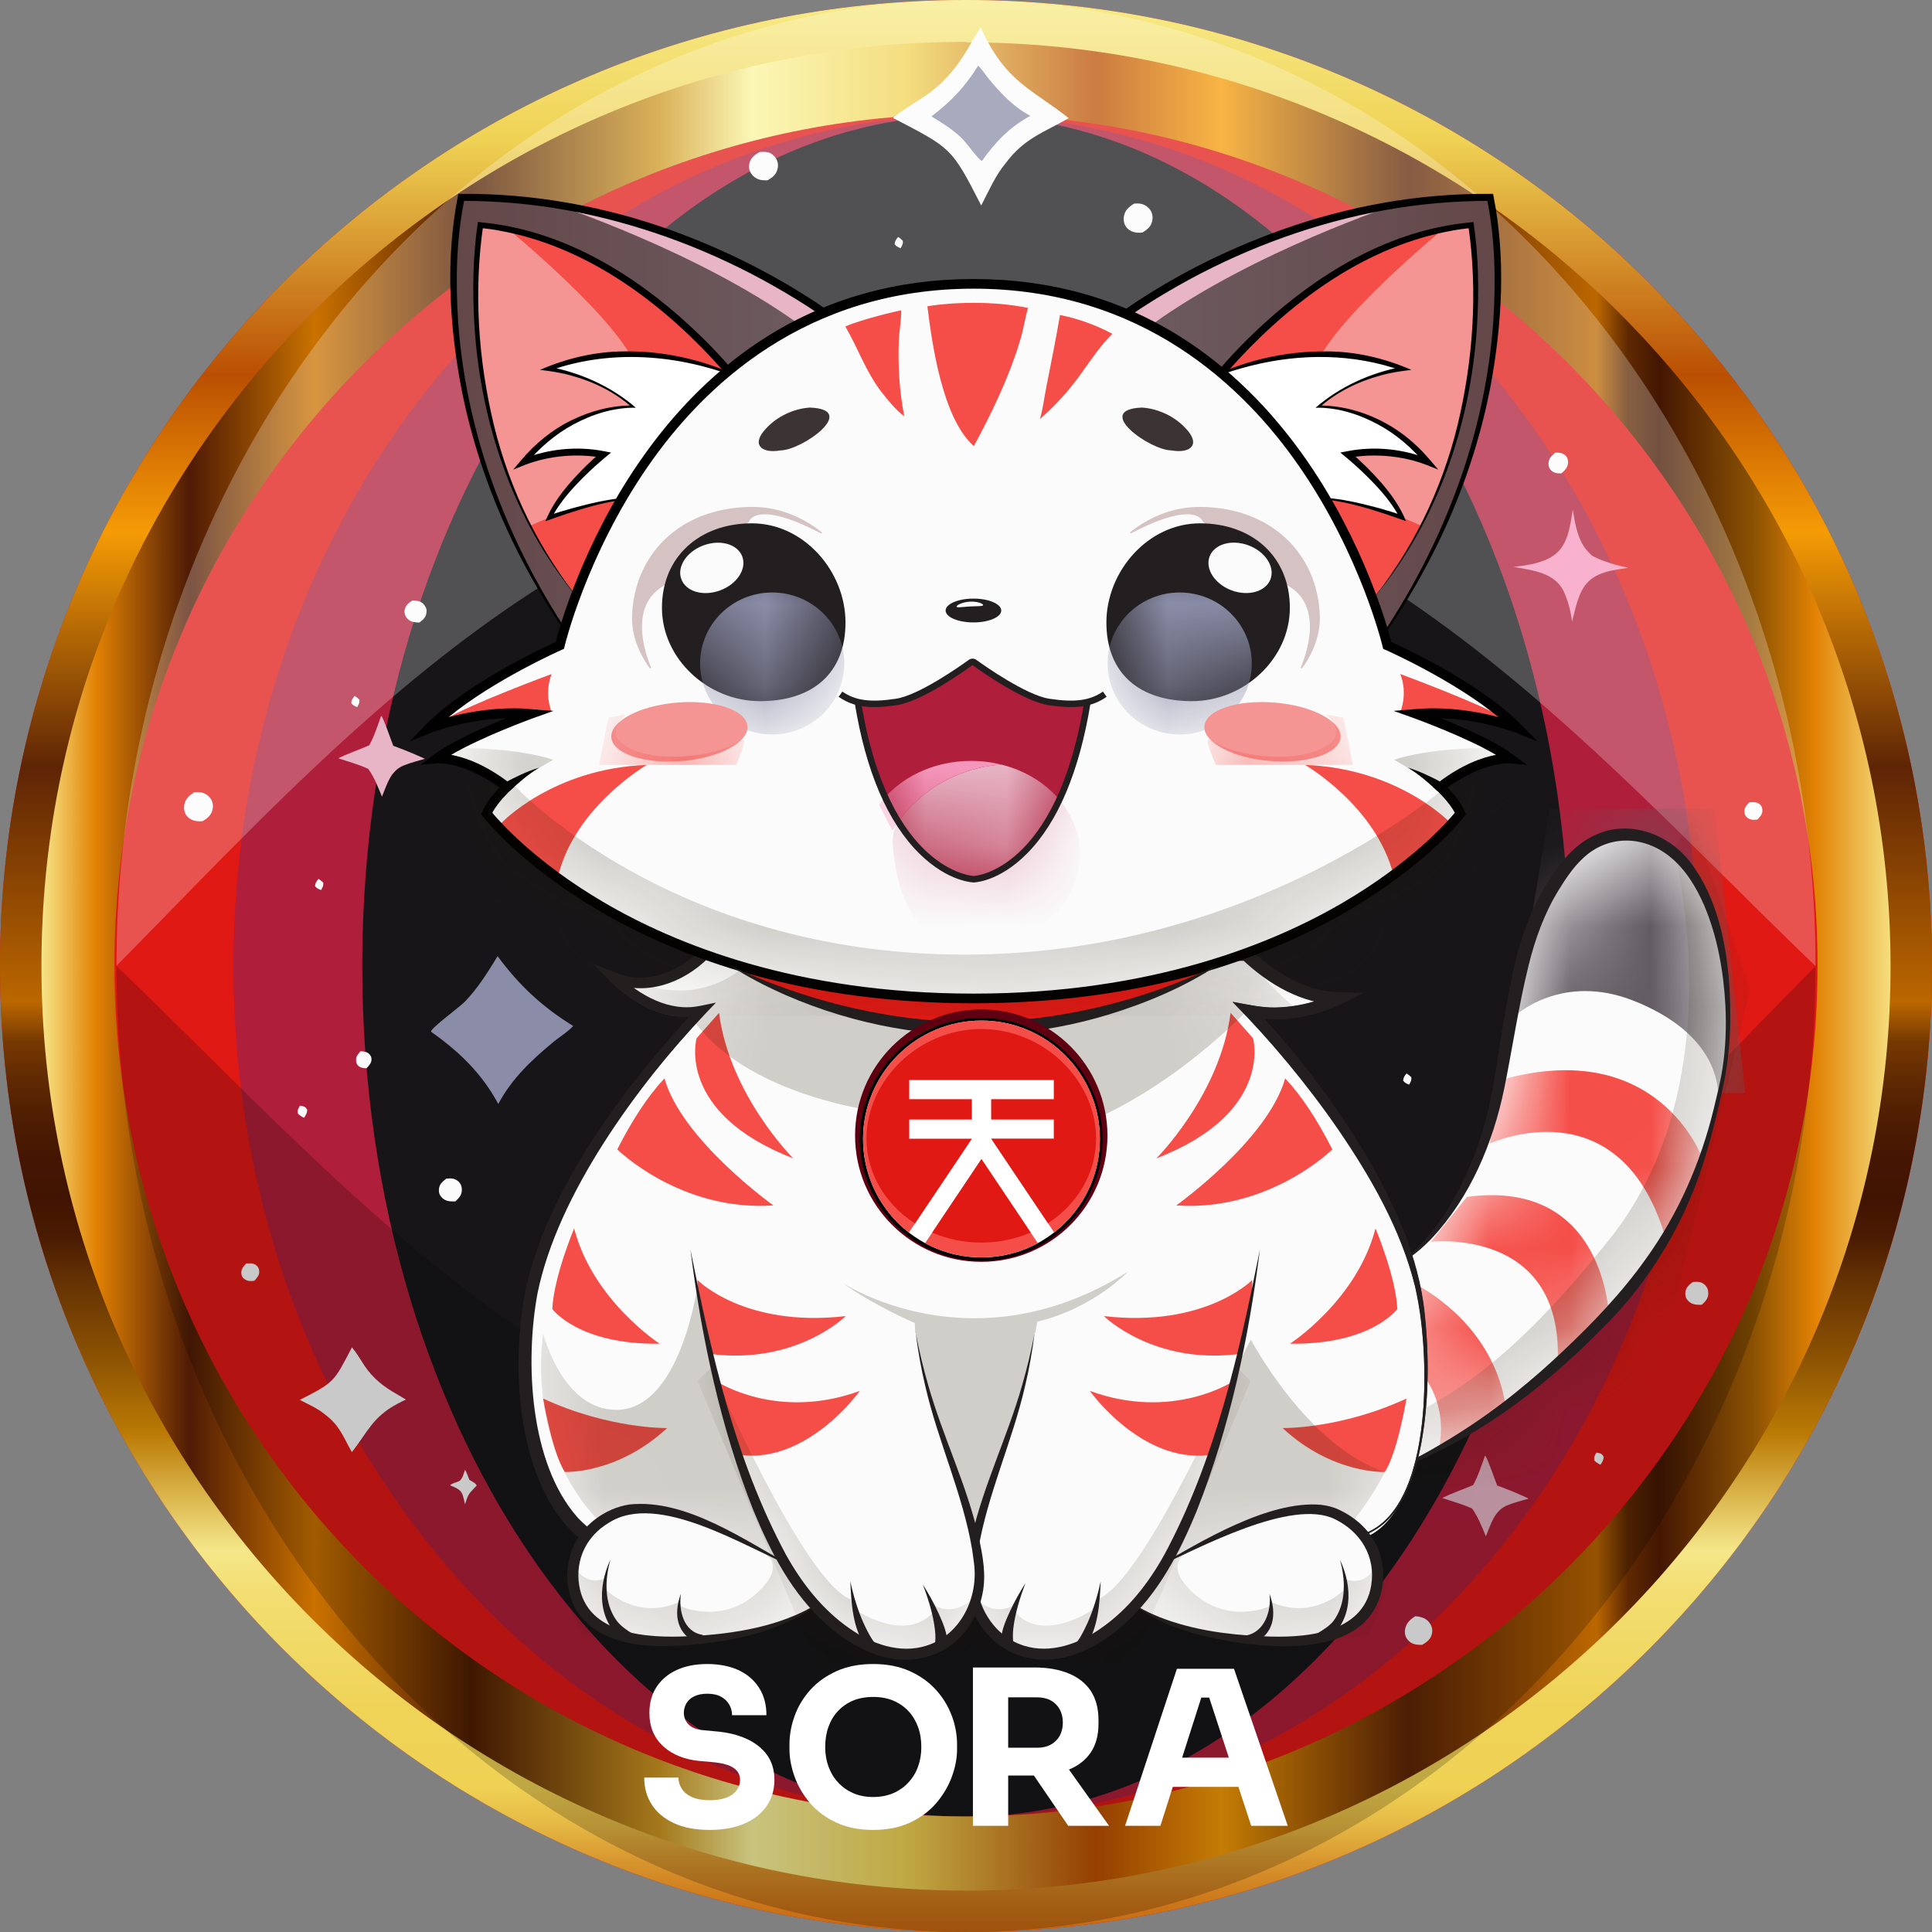 <svg width="24" height="24" viewBox="0 0 24 24" fill="none" xmlns="http://www.w3.org/2000/svg">
<rect x="0" y="0" width="24" height="24" fill="#808080" stroke="none"/>
<g clip-path="url(#clip0_413_138)">
<path d="M12 24C18.627 24 24 18.627 24 12C24 5.373 18.627 0 12 0C5.373 0 0 5.373 0 12C0 18.627 5.373 24 12 24Z" fill="#E01915"/>
<path d="M12 22.567C17.026 22.567 21.1 17.836 21.1 12C21.1 6.164 17.026 1.433 12 1.433C6.974 1.433 2.9 6.164 2.9 12C2.9 17.836 6.974 22.567 12 22.567Z" fill="#AF1E3A"/>
<path d="M12 22.567C16.142 22.567 19.5 17.836 19.5 12C19.5 6.164 16.142 1.433 12 1.433C7.858 1.433 4.5 6.164 4.5 12C4.5 17.836 7.858 22.567 12 22.567Z" fill="#171518"/>
<path d="M12 23.977C5.378 23.977 0.009 18.61 0.009 11.991C0.009 5.371 5.378 0.004 12 0.004C18.622 0.004 23.991 5.371 23.991 11.991C23.991 18.61 18.623 23.977 12 23.977ZM12 1.417C6.158 1.417 1.422 6.151 1.422 11.991C1.422 17.83 6.158 22.564 12 22.564C17.842 22.564 22.578 17.83 22.578 11.991C22.578 6.151 17.842 1.417 12 1.417Z" fill="url(#paint0_linear_413_138)"/>
<path fill-rule="evenodd" clip-rule="evenodd" d="M0 12C0 18.627 5.373 24 12 24C18.627 24 24 18.627 24 12C24 5.373 18.627 0 12 0C5.373 0 0 5.373 0 12ZM11.981 0.52H12V0.526C18.326 0.526 23.479 5.664 23.485 11.988C23.498 18.317 18.351 23.48 12.019 23.486H12C5.674 23.48 0.521 18.342 0.515 12.019C0.508 8.953 1.7 6.068 3.867 3.896C6.034 1.724 8.914 0.52 11.981 0.52Z" fill="url(#paint1_linear_413_138)"/>
<path d="M12.182 0.34C12.211 0.4 12.239 0.464 12.272 0.522C12.549 1.037 12.864 1.14 13.276 1.468L13.265 1.474C12.954 1.651 12.721 1.721 12.492 2.028C12.365 2.18 12.28 2.378 12.189 2.553C11.817 1.822 11.815 1.843 11.093 1.465C11.21 1.367 11.341 1.292 11.469 1.208C11.741 1.028 11.913 0.805 12.07 0.524C12.107 0.463 12.143 0.4 12.182 0.34Z" fill="#FBFBFB"/>
<path d="M5.042 17.386C5.006 17.403 4.969 17.42 4.934 17.44C4.627 17.604 4.566 17.792 4.371 18.038L4.367 18.031C4.261 17.846 4.22 17.707 4.037 17.571C3.947 17.495 3.828 17.444 3.724 17.39C4.16 17.168 4.147 17.167 4.372 16.737C4.431 16.807 4.475 16.885 4.525 16.961C4.632 17.123 4.765 17.226 4.932 17.32C4.969 17.342 5.006 17.363 5.042 17.386H5.042Z" fill="#FBFBFB"/>
<path d="M12.151 0.816C12.198 0.858 12.239 0.927 12.281 0.977C12.433 1.161 12.587 1.326 12.799 1.439C12.545 1.577 12.365 1.763 12.2 1.997L12.196 1.998C12.156 1.986 11.997 1.763 11.945 1.714C11.832 1.606 11.703 1.526 11.57 1.446C11.814 1.264 11.991 1.074 12.151 0.816Z" fill="#8B8DA8"/>
<path d="M7.12 12.745C7.058 12.815 6.955 12.878 6.88 12.939C6.606 13.166 6.359 13.396 6.19 13.714C5.985 13.334 5.707 13.066 5.357 12.818L5.355 12.812C5.374 12.753 5.706 12.515 5.78 12.438C5.94 12.269 6.061 12.076 6.181 11.878C6.451 12.243 6.735 12.507 7.12 12.745Z" fill="#8B8DA8"/>
<path d="M4.735 8.891C4.767 8.925 4.858 9.198 4.886 9.265C5.018 9.313 5.151 9.367 5.278 9.426C5.191 9.452 5.099 9.475 5.015 9.509C4.847 9.577 4.81 9.743 4.745 9.896C4.696 9.778 4.649 9.654 4.574 9.551C4.459 9.496 4.323 9.461 4.202 9.419C4.327 9.359 4.459 9.314 4.587 9.258C4.65 9.145 4.691 9.013 4.735 8.891L4.735 8.891Z" fill="#E7B5C6"/>
<path d="M18.448 18.08C18.48 18.115 18.571 18.388 18.599 18.454C18.731 18.502 18.864 18.556 18.991 18.616C18.904 18.641 18.812 18.664 18.728 18.698C18.56 18.766 18.523 18.932 18.458 19.085C18.409 18.968 18.362 18.844 18.287 18.74C18.172 18.685 18.036 18.651 17.915 18.608C18.04 18.548 18.172 18.503 18.3 18.448C18.363 18.334 18.404 18.203 18.448 18.081L18.448 18.08Z" fill="#E7B5C6"/>
<path d="M18.803 7.042C18.971 7.023 19.158 6.998 19.3 6.9C19.482 6.774 19.504 6.53 19.538 6.33C19.572 6.54 19.606 6.767 19.784 6.907C19.924 6.981 20.074 7.019 20.227 7.054C20.034 7.083 19.813 7.103 19.688 7.275C19.594 7.405 19.57 7.571 19.529 7.723C19.509 7.582 19.479 7.454 19.415 7.326C19.408 7.313 19.401 7.302 19.393 7.29C19.265 7.106 19.006 7.079 18.803 7.042Z" fill="#F698BE"/>
<path d="M21.027 15.926C21.079 15.92 21.127 15.919 21.17 15.954C21.208 15.985 21.222 16.023 21.221 16.071C21.219 16.131 21.183 16.17 21.141 16.208C21.134 16.208 21.127 16.209 21.12 16.209C21.059 16.21 21.007 16.201 20.965 16.153C20.939 16.122 20.933 16.092 20.936 16.053C20.942 15.993 20.983 15.961 21.027 15.926Z" fill="#FBFBFB"/>
<path d="M5.543 14.642C5.595 14.636 5.643 14.635 5.687 14.67C5.725 14.7 5.738 14.739 5.737 14.787C5.736 14.847 5.699 14.886 5.657 14.924C5.65 14.924 5.643 14.924 5.637 14.925C5.575 14.926 5.523 14.917 5.481 14.868C5.456 14.838 5.449 14.808 5.453 14.769C5.458 14.709 5.499 14.677 5.543 14.642Z" fill="#FBFBFB"/>
<path d="M4.478 13.059C4.509 13.061 4.545 13.063 4.571 13.081C4.6 13.1 4.615 13.127 4.615 13.162C4.615 13.206 4.582 13.239 4.554 13.27C4.521 13.27 4.488 13.268 4.46 13.247C4.432 13.227 4.422 13.197 4.423 13.164C4.423 13.121 4.452 13.09 4.478 13.059Z" fill="#FBFBFB"/>
<path d="M5.122 7.46C5.13 7.46 5.138 7.46 5.145 7.461C5.195 7.463 5.24 7.472 5.271 7.516C5.296 7.549 5.303 7.573 5.297 7.615C5.29 7.672 5.251 7.703 5.208 7.734C5.188 7.733 5.168 7.732 5.149 7.729C5.105 7.723 5.065 7.699 5.042 7.66C5.024 7.631 5.021 7.599 5.029 7.567C5.043 7.513 5.079 7.489 5.122 7.46L5.122 7.46Z" fill="#FBFBFB"/>
<path d="M21.733 9.966C21.777 9.963 21.824 9.96 21.86 9.991C21.886 10.014 21.895 10.043 21.893 10.077C21.891 10.119 21.859 10.151 21.833 10.18C21.793 10.187 21.754 10.187 21.718 10.166C21.689 10.148 21.673 10.124 21.67 10.09C21.666 10.033 21.696 10.002 21.733 9.966Z" fill="#FBFBFB"/>
<path d="M3.06 15.695C3.104 15.693 3.151 15.689 3.187 15.721C3.213 15.744 3.222 15.772 3.22 15.807C3.218 15.848 3.186 15.88 3.16 15.91C3.12 15.916 3.081 15.917 3.045 15.895C3.016 15.878 3 15.853 2.998 15.82C2.993 15.763 3.024 15.732 3.06 15.695Z" fill="#FBFBFB"/>
<path d="M19.319 5.623C19.366 5.622 19.408 5.623 19.445 5.657C19.472 5.683 19.479 5.709 19.479 5.745C19.478 5.805 19.439 5.843 19.397 5.88C19.352 5.882 19.308 5.879 19.272 5.846C19.245 5.822 19.234 5.79 19.236 5.755C19.24 5.692 19.275 5.662 19.319 5.623Z" fill="#FBFBFB"/>
<path d="M19.826 13.261C19.873 13.265 19.897 13.271 19.931 13.304C19.938 13.347 19.927 13.364 19.909 13.403C19.869 13.397 19.845 13.394 19.814 13.366C19.801 13.325 19.812 13.3 19.826 13.261L19.826 13.261Z" fill="#FBFBFB"/>
<path d="M5.777 18.258C5.799 18.296 5.814 18.342 5.831 18.383C5.863 18.404 5.905 18.42 5.922 18.454C5.9 18.476 5.879 18.499 5.858 18.522C5.81 18.57 5.797 18.624 5.777 18.688C5.768 18.647 5.759 18.605 5.745 18.565C5.719 18.497 5.653 18.479 5.591 18.451C5.614 18.424 5.674 18.416 5.707 18.397C5.745 18.373 5.762 18.3 5.777 18.258Z" fill="#FBFBFB"/>
<path d="M3.956 10.918C3.981 10.932 3.995 10.945 4.015 10.964C4.02 11.007 4.007 11.02 3.988 11.057C3.953 11.042 3.938 11.038 3.913 11.007C3.918 10.962 3.93 10.953 3.956 10.918Z" fill="#FBFBFB"/>
<path d="M17.472 13.335C17.497 13.349 17.511 13.362 17.532 13.382C17.536 13.424 17.524 13.437 17.505 13.474C17.469 13.459 17.454 13.455 17.43 13.424C17.435 13.38 17.446 13.37 17.472 13.335Z" fill="#FBFBFB"/>
<path d="M4.405 8.645C4.43 8.659 4.444 8.672 4.464 8.691C4.469 8.734 4.456 8.747 4.437 8.784C4.402 8.769 4.387 8.765 4.363 8.734C4.368 8.689 4.379 8.68 4.405 8.645Z" fill="#FBFBFB"/>
<path d="M11.156 2.944C11.181 2.958 11.195 2.971 11.215 2.991C11.22 3.033 11.207 3.046 11.188 3.084C11.153 3.068 11.138 3.064 11.113 3.033C11.118 2.989 11.13 2.979 11.156 2.944Z" fill="#FBFBFB"/>
<path d="M19.83 18.046C19.838 18.047 19.847 18.047 19.856 18.049C19.894 18.057 19.9 18.064 19.921 18.095C19.921 18.138 19.904 18.16 19.882 18.195C19.85 18.181 19.83 18.166 19.805 18.143C19.798 18.097 19.809 18.086 19.83 18.046V18.046Z" fill="#FBFBFB"/>
<path d="M3.725 13.736C3.734 13.737 3.743 13.738 3.751 13.739C3.79 13.748 3.795 13.754 3.816 13.785C3.816 13.828 3.799 13.851 3.777 13.886C3.746 13.871 3.725 13.857 3.7 13.833C3.693 13.787 3.704 13.777 3.725 13.736V13.736Z" fill="#FBFBFB"/>
<path d="M17.582 20.077C17.595 20.079 17.608 20.08 17.621 20.082C17.681 20.092 17.733 20.117 17.766 20.171C17.79 20.209 17.798 20.253 17.787 20.298C17.769 20.367 17.726 20.398 17.667 20.433C17.642 20.434 17.618 20.433 17.594 20.429C17.546 20.422 17.507 20.399 17.479 20.359C17.454 20.323 17.447 20.279 17.455 20.236C17.471 20.159 17.518 20.117 17.582 20.077Z" fill="#FBFBFB"/>
<path d="M9.435 1.889C9.473 1.886 9.51 1.883 9.547 1.894C9.585 1.904 9.622 1.938 9.642 1.972C9.666 2.013 9.67 2.061 9.657 2.106C9.638 2.174 9.592 2.207 9.534 2.24C9.51 2.24 9.485 2.24 9.461 2.237C9.408 2.23 9.36 2.199 9.33 2.154C9.305 2.116 9.299 2.071 9.31 2.028C9.328 1.956 9.374 1.925 9.435 1.889V1.889Z" fill="#FBFBFB"/>
<path d="M14.086 2.53C14.112 2.527 14.137 2.526 14.163 2.53C14.217 2.538 14.263 2.569 14.293 2.614C14.317 2.653 14.323 2.702 14.313 2.747C14.297 2.817 14.25 2.853 14.192 2.889C14.168 2.891 14.146 2.892 14.123 2.89C14.07 2.884 14.02 2.862 13.989 2.818C13.96 2.779 13.954 2.729 13.963 2.682C13.978 2.606 14.024 2.571 14.086 2.53L14.086 2.53Z" fill="#FBFBFB"/>
<path d="M2.413 9.841C2.439 9.839 2.464 9.838 2.49 9.842C2.544 9.85 2.59 9.88 2.62 9.926C2.645 9.964 2.65 10.014 2.64 10.058C2.624 10.128 2.577 10.164 2.519 10.2C2.496 10.203 2.473 10.204 2.45 10.201C2.397 10.195 2.348 10.173 2.316 10.13C2.287 10.091 2.281 10.04 2.29 9.994C2.306 9.917 2.351 9.883 2.413 9.841L2.413 9.841Z" fill="#FBFBFB"/>
<path opacity="0.2" d="M22.553 12.002C22.552 18.629 17.828 24 12 24C6.172 24 1.447 18.628 1.447 12C4.258 14.687 7.284 18.364 12.001 18.364C16.718 18.364 19.898 14.687 22.553 12.002H22.553Z" fill="black"/>
<path opacity="0.25" d="M1.447 11.998C1.448 5.371 6.172 0 12 0C17.828 0 22.553 5.373 22.553 12C19.742 9.313 16.716 5.636 11.999 5.636C7.282 5.636 4.102 9.313 1.447 11.998Z" fill="white"/>
<path d="M17.369 15.695C17.816 15.458 18.412 14.639 18.621 13.483C18.858 12.173 18.956 11.521 19.453 10.776C19.828 10.214 20.45 10.288 20.82 10.618C21.452 11.182 21.571 12.611 21.39 13.447C21.197 14.34 20.921 15.35 19.894 16.411C18.866 17.473 18.053 17.936 17.319 18.264" fill="#FBFBFB"/>
<mask id="mask0_413_138" style="mask-type:luminance" maskUnits="userSpaceOnUse" x="17" y="10" width="5" height="9">
<path d="M19.894 16.412C20.921 15.35 21.197 14.34 21.39 13.447C21.571 12.611 21.452 11.182 20.82 10.618C20.737 10.544 20.642 10.483 20.539 10.439C20.523 10.437 19.341 10.272 19.008 12.581C18.681 14.847 18.27 15.053 17.54 15.924C17.54 15.924 17.465 16.006 17.362 16.093L17.319 18.264C18.053 17.936 18.866 17.473 19.894 16.411V16.412Z" fill="white"/>
</mask>
<g mask="url(#mask0_413_138)">
<path d="M17.774 15.426C17.774 15.426 19.413 15.234 19.351 16.909L19.99 16.376C19.99 16.376 19.957 14.635 18.223 14.868L17.774 15.426H17.774Z" fill="#F54E48"/>
<path d="M18.702 17.485C18.702 17.485 18.654 16.527 17.54 15.925L17.182 16.344L17.346 17.155L17.68 17.089C17.68 17.089 17.98 17.42 17.88 17.973L18.702 17.485V17.485Z" fill="#F54E48"/>
<path d="M20.678 15.335C20.098 13.462 18.505 14.207 18.505 14.207L18.675 13.407C20.595 12.881 21.141 14.373 21.141 14.373L20.678 15.335Z" fill="#F54E48"/>
<path d="M18.822 12.618C18.822 12.618 19.399 12.074 20.302 12.435C21.205 12.796 21.333 13.346 21.344 13.578H21.679L21.301 10.046H19.251L18.822 12.618V12.618Z" fill="#625B62"/>
<path opacity="0.2" d="M20.787 10.54C20.787 10.54 21.575 13.422 19.99 15.399C18.405 17.377 17.597 17.618 15.874 18.247L17.738 18.997L20.402 17.881L21.741 12.289L21.026 10.189L20.788 10.54H20.787Z" fill="#231D02"/>
</g>
<path d="M17.366 15.688C17.659 15.507 17.866 15.219 18.04 14.928C18.296 14.484 18.462 13.991 18.548 13.487C18.606 13.147 18.656 12.805 18.718 12.464C18.81 11.946 18.933 11.418 19.22 10.969C19.365 10.739 19.535 10.511 19.785 10.388C20.223 10.162 20.744 10.358 21.019 10.739C21.428 11.303 21.505 12.08 21.493 12.756C21.485 13.017 21.455 13.278 21.397 13.532C21.341 13.786 21.282 14.04 21.207 14.289C20.97 15.13 20.513 15.908 19.887 16.519C19.398 17.013 18.86 17.466 18.259 17.818C17.959 17.995 17.644 18.144 17.322 18.271L17.315 18.256C17.856 17.988 18.37 17.671 18.838 17.29C19.037 17.13 19.234 16.957 19.419 16.781C19.792 16.429 20.149 16.056 20.446 15.637C20.848 15.08 21.127 14.44 21.289 13.773C21.329 13.606 21.372 13.439 21.398 13.269C21.437 13.014 21.446 12.755 21.434 12.498C21.411 12.072 21.337 11.643 21.171 11.25C21.071 11.02 20.94 10.802 20.746 10.644C20.419 10.377 19.973 10.366 19.662 10.664C19.542 10.775 19.448 10.918 19.362 11.057C19.185 11.345 19.07 11.664 18.989 11.992C18.866 12.49 18.79 13.008 18.688 13.514C18.548 14.196 18.266 14.87 17.786 15.383C17.665 15.509 17.53 15.625 17.373 15.703L17.365 15.688L17.366 15.688Z" fill="#231F20"/>
<path d="M16.953 19.058C17.609 18.834 17.823 17.567 17.666 16.28C17.451 14.524 15.516 12.556 15.516 12.556C16.105 12.684 16.63 12.403 16.63 12.403C16.007 12.397 15.482 11.855 15.482 11.855H8.746C8.746 11.855 8.239 12.399 7.622 12.142C7.622 12.142 8.124 12.684 8.712 12.556C8.712 12.556 6.778 14.524 6.563 16.28C6.406 17.567 6.722 18.641 7.276 19.058C7.276 19.058 12.115 20.713 16.953 19.058H16.953Z" fill="#FBFBFB"/>
<path d="M16.928 19.11C17.584 18.886 17.798 17.619 17.641 16.332C17.426 14.576 15.492 12.608 15.492 12.608C16.08 12.736 16.605 12.455 16.605 12.455C15.983 12.449 15.458 11.907 15.458 11.907H8.722C8.722 11.907 8.214 12.451 7.597 12.194C7.597 12.194 8.099 12.736 8.688 12.608C8.688 12.608 6.753 14.576 6.538 16.332C6.381 17.619 6.698 18.693 7.251 19.11C7.251 19.11 12.091 20.765 16.929 19.11H16.928Z" fill="#FBFBFB"/>
<path d="M15.287 12.582L15.566 12.898C15.566 12.898 15.827 13.823 14.365 14.39C14.365 14.39 15.156 13.602 15.287 12.581L15.287 12.582Z" fill="#F54E48"/>
<path d="M15.965 13.396C16.174 13.619 16.368 13.919 16.551 14.278C16.551 14.278 15.767 15.053 14.612 14.974C14.612 14.974 15.749 14.163 15.965 13.396Z" fill="#F54E48"/>
<path d="M17.087 15.26C17.087 15.26 17.341 15.864 17.358 16.261C17.358 16.261 17.035 16.706 16.025 16.692C16.025 16.692 16.855 16.155 17.087 15.26Z" fill="#F54E48"/>
<path d="M17.472 17.373C17.472 17.373 17.36 18.045 17.203 18.285C17.203 18.285 16.555 18.317 15.933 17.74C15.933 17.74 16.653 17.753 17.472 17.373L17.472 17.373Z" fill="#F54E48"/>
<path d="M8.932 12.582L8.653 12.898C8.653 12.898 8.392 13.823 9.854 14.39C9.854 14.39 9.063 13.602 8.932 12.581L8.932 12.582Z" fill="#F54E48"/>
<path d="M8.254 13.396C8.045 13.619 7.851 13.919 7.668 14.278C7.668 14.278 8.452 15.053 9.607 14.974C9.607 14.974 8.47 14.163 8.254 13.396Z" fill="#F54E48"/>
<path d="M7.132 15.26C7.132 15.26 6.878 15.864 6.861 16.261C6.861 16.261 7.184 16.706 8.194 16.692C8.194 16.692 7.364 16.155 7.132 15.26Z" fill="#F54E48"/>
<path d="M6.747 17.373C6.747 17.373 6.859 18.045 7.016 18.285C7.016 18.285 7.664 18.317 8.287 17.74C8.287 17.74 7.566 17.753 6.747 17.373L6.747 17.373Z" fill="#F54E48"/>
<mask id="mask1_413_138" style="mask-type:luminance" maskUnits="userSpaceOnUse" x="6" y="11" width="12" height="9">
<path d="M16.953 19.058C17.609 18.834 17.823 17.567 17.666 16.28C17.451 14.524 15.516 12.556 15.516 12.556C16.105 12.684 16.63 12.403 16.63 12.403C16.007 12.397 15.482 11.855 15.482 11.855H8.746C8.746 11.855 8.239 12.399 7.622 12.142C7.622 12.142 8.124 12.684 8.712 12.556C8.712 12.556 6.778 14.524 6.563 16.28C6.406 17.567 6.722 18.641 7.276 19.058C7.276 19.058 12.115 20.713 16.953 19.058H16.953Z" fill="white"/>
</mask>
<g mask="url(#mask1_413_138)">
<path opacity="0.2" d="M8.009 12.228C8.009 12.228 8.591 12.478 9.16 12.073V11.724H15.334C15.334 11.724 15.814 12.331 16.148 12.56L15.489 12.556C15.489 12.556 14.269 13.851 12.885 14.138C12.885 14.138 12.946 14.313 13.129 14.462C13.129 14.462 12.635 14.669 11.99 13.767C11.99 13.767 11.417 14.107 10.867 14.028C10.867 14.028 10.959 13.946 11.128 13.839C11.128 13.839 9.33 13.689 8.608 12.666L7.276 12.059L8.009 12.228Z" fill="#231D02"/>
<path opacity="0.2" d="M12.087 18.996C12.087 18.996 11.376 17.491 11.365 16.436C11.365 16.436 10.839 16.209 10.463 15.934C10.463 15.934 12.078 17.014 14.011 15.797C14.011 15.797 13.592 16.248 12.885 16.419C12.885 16.419 12.621 18.055 12.087 18.996H12.087Z" fill="#231D02"/>
<path opacity="0.2" d="M6.748 16.569C6.748 16.569 6.512 17.941 7.442 18.896L9.98 19.628L8.675 15.906C8.675 15.906 8.476 17.514 7.655 17.514C6.988 17.514 6.748 16.569 6.748 16.569Z" fill="#231D02"/>
<path opacity="0.2" d="M15.539 16.641C15.539 16.641 16.233 17.964 17.203 18.285C17.203 18.285 16.879 18.956 16.42 19.25L14.004 19.574L15.539 16.641V16.641Z" fill="#231D02"/>
</g>
<path d="M16.951 19.05C17.515 18.837 17.646 17.994 17.685 17.464C17.711 16.968 17.686 16.463 17.577 15.977C17.4 15.271 17.031 14.628 16.623 14.031C16.233 13.466 15.789 12.934 15.311 12.444C15.469 12.474 15.674 12.52 15.836 12.518C16.03 12.516 16.224 12.481 16.409 12.419C16.472 12.396 16.537 12.372 16.597 12.342L16.629 12.472C16.172 12.46 15.759 12.208 15.439 11.897L15.482 11.915C14.179 11.907 12.564 11.878 11.272 11.88C11.063 11.881 10.639 11.878 10.43 11.88C9.869 11.88 9.307 11.883 8.746 11.887L8.769 11.877C8.694 11.954 8.611 12.017 8.522 12.074C8.343 12.186 8.132 12.257 7.918 12.248C7.811 12.245 7.705 12.22 7.605 12.18L7.652 12.114C7.789 12.251 7.957 12.367 8.137 12.442C8.314 12.517 8.512 12.547 8.701 12.504L8.867 12.468L8.749 12.593C7.905 13.513 6.93 14.831 6.677 16.067C6.52 16.916 6.579 18.173 7.17 18.845C7.218 18.898 7.271 18.947 7.327 18.99L7.303 18.977C8.078 19.222 8.878 19.392 9.682 19.516C11.344 19.769 13.048 19.826 14.715 19.586C14.86 19.561 15.025 19.537 15.169 19.511C15.458 19.456 15.784 19.387 16.068 19.314C16.16 19.287 16.42 19.218 16.512 19.19C16.616 19.158 16.846 19.083 16.95 19.051L16.951 19.05ZM16.956 19.066C13.935 20.087 10.607 20.08 7.545 19.23C7.442 19.201 7.339 19.169 7.235 19.135C7.1 19.034 6.987 18.907 6.896 18.769C6.408 18.029 6.365 16.886 6.525 16.037C6.796 14.763 7.786 13.447 8.674 12.519L8.723 12.607C8.513 12.651 8.293 12.614 8.1 12.528C7.908 12.442 7.738 12.321 7.591 12.17L7.456 12.029L7.637 12.104C7.819 12.182 8.024 12.193 8.214 12.137C8.408 12.08 8.591 11.966 8.733 11.824C9.299 11.828 9.864 11.83 10.43 11.831C12.042 11.834 13.885 11.813 15.506 11.795C15.736 12.018 16.018 12.201 16.327 12.29C16.501 12.344 16.729 12.334 16.908 12.337C16.774 12.405 16.593 12.507 16.454 12.552C16.15 12.658 15.818 12.693 15.501 12.626L15.567 12.506C16.1 13.07 16.576 13.688 16.973 14.355C17.325 14.956 17.623 15.61 17.698 16.308C17.781 17.051 17.787 18.756 16.955 19.066L16.956 19.066Z" fill="#231F20"/>
<path d="M16.951 19.05C17.726 18.753 17.737 17.241 17.668 16.544C17.602 15.618 17.146 14.778 16.63 14.026C16.24 13.463 15.794 12.932 15.311 12.447C15.47 12.475 15.674 12.519 15.836 12.515C16.03 12.512 16.223 12.477 16.407 12.413C16.47 12.39 16.535 12.365 16.593 12.334L16.629 12.48C16.168 12.473 15.749 12.221 15.424 11.912L15.482 11.936C13.602 11.938 10.648 11.933 8.746 11.924L8.797 11.902C8.487 12.211 8.016 12.384 7.597 12.202L7.669 12.098C7.736 12.167 7.812 12.229 7.89 12.284C8.048 12.394 8.228 12.48 8.418 12.505C8.512 12.518 8.607 12.514 8.699 12.495L8.894 12.455L8.756 12.599C7.9 13.511 6.985 14.727 6.674 15.951C6.5 16.733 6.526 17.78 6.89 18.503C6.99 18.702 7.124 18.888 7.301 19.024C7.623 19.124 8.091 19.253 8.471 19.336C10.513 19.79 12.645 19.915 14.718 19.6C15.061 19.543 15.433 19.475 15.771 19.391C16.158 19.301 16.574 19.175 16.95 19.05H16.951ZM16.956 19.066C14.621 19.852 12.094 19.976 9.665 19.628C8.853 19.508 8.046 19.345 7.262 19.098L7.255 19.096L7.25 19.092C7.124 18.996 7.018 18.876 6.93 18.745C6.447 18.014 6.397 16.884 6.551 16.042C6.813 14.774 7.795 13.449 8.668 12.513L8.725 12.616C8.619 12.638 8.509 12.643 8.402 12.629C8.083 12.585 7.798 12.409 7.574 12.186L7.369 11.972L7.646 12.082C8.013 12.24 8.427 12.078 8.696 11.808L8.716 11.787H8.746C10.656 11.787 13.593 11.764 15.482 11.774H15.516L15.54 11.799C15.762 12.013 16.033 12.191 16.33 12.279C16.509 12.338 16.756 12.326 16.941 12.332C16.801 12.402 16.6 12.513 16.456 12.558C16.245 12.629 16.021 12.668 15.798 12.661C15.698 12.661 15.599 12.644 15.501 12.625L15.567 12.506C15.781 12.733 15.981 12.968 16.174 13.213C16.822 14.05 17.458 15.025 17.662 16.078C17.756 16.688 17.766 17.318 17.656 17.927C17.57 18.357 17.406 18.899 16.955 19.066L16.956 19.066Z" fill="#231F20"/>
<path d="M7.239 7.502C5.5 5.457 5.967 2.796 5.967 2.796C7.861 2.973 9.205 4.802 9.205 4.802L10.605 4.159C10.605 4.159 8.583 2.431 5.73 2.451C5.73 2.451 5.048 5.232 7.33 8.27L7.239 7.502V7.502Z" fill="url(#paint2_linear_413_138)"/>
<path d="M9.924 4.026C8.665 3.12 6.89 2.538 6.89 2.538C8.392 2.723 9.647 3.473 10.239 3.885" fill="#E7B5C6"/>
<path d="M7.239 7.502C5.5 5.457 5.967 2.796 5.967 2.796C7.861 2.973 9.205 4.802 9.205 4.802" fill="#F49493"/>
<path d="M8.007 6.214C7.702 6.112 6.825 6.428 6.825 6.428C6.825 6.428 6.669 6.492 6.586 6.531L6.859 6.995L7.172 7.421L8.008 6.214H8.007Z" fill="#F54E48"/>
<path d="M9.205 4.802C9.205 4.802 8.023 3.194 6.315 2.848C6.315 2.848 7.713 3.995 7.906 4.571" fill="#F54E48"/>
<path d="M9.306 4.746C9.306 4.746 8.086 4.091 6.813 4.581C6.813 4.581 7.409 4.655 7.861 5.051C7.861 5.051 7.105 5.017 6.506 5.739C6.506 5.739 6.952 5.541 7.497 5.646C7.497 5.646 7.002 6.05 6.825 6.428C6.825 6.428 7.702 6.112 8.007 6.214" fill="white"/>
<path d="M9.304 4.749C8.531 4.411 7.626 4.318 6.823 4.606L6.817 4.555C7.213 4.63 7.593 4.8 7.899 5.065C7.628 5.06 7.359 5.145 7.122 5.273C6.896 5.395 6.698 5.566 6.535 5.764L6.49 5.704C6.81 5.575 7.166 5.539 7.504 5.605L7.591 5.622C7.503 5.693 7.414 5.77 7.331 5.848C7.147 6.023 6.967 6.212 6.849 6.439L6.816 6.403C6.913 6.37 7.01 6.341 7.108 6.314C7.351 6.249 7.769 6.136 8.009 6.21L8.006 6.218C7.715 6.142 7.068 6.368 6.775 6.475C6.883 6.209 7.076 5.991 7.276 5.791C7.339 5.73 7.403 5.671 7.47 5.614L7.489 5.687C7.168 5.63 6.826 5.659 6.521 5.775L6.375 5.834L6.476 5.715C6.647 5.512 6.857 5.339 7.096 5.222C7.334 5.106 7.595 5.035 7.861 5.037L7.851 5.061C7.636 4.869 7.369 4.739 7.091 4.664C6.967 4.629 6.835 4.609 6.708 4.595C7.037 4.451 7.393 4.367 7.753 4.365C8.185 4.358 8.617 4.444 9.016 4.605C9.116 4.645 9.214 4.689 9.308 4.742L9.304 4.749H9.304Z" fill="#010101"/>
<path d="M7.239 7.502C6.409 6.549 5.972 5.301 5.894 4.049C5.868 3.618 5.872 3.185 5.937 2.757C5.953 2.758 6.073 2.774 6.093 2.775C7.037 2.895 7.885 3.414 8.574 4.051C8.815 4.275 9.042 4.512 9.243 4.774L9.184 4.759L10.584 4.114L10.573 4.196C10.236 3.923 9.864 3.69 9.483 3.481C8.718 3.065 7.888 2.764 7.03 2.609C6.601 2.532 6.165 2.495 5.73 2.495L5.772 2.461C5.668 2.962 5.658 3.483 5.691 3.993C5.745 4.762 5.925 5.526 6.209 6.242C6.491 6.962 6.878 7.642 7.336 8.265L7.321 8.27L7.239 7.501L7.239 7.502ZM7.239 7.502L7.338 8.269L7.342 8.299L7.323 8.274C6.894 7.709 6.521 7.093 6.236 6.44C6.005 5.908 5.827 5.341 5.721 4.77C5.581 4.004 5.537 3.209 5.687 2.441L5.694 2.408H5.729C6.612 2.401 7.493 2.559 8.324 2.855C9.05 3.116 9.744 3.47 10.373 3.919C10.483 3.997 10.592 4.082 10.697 4.171L10.626 4.203L9.225 4.846L9.19 4.862C9.086 4.724 8.972 4.59 8.854 4.462C8.145 3.701 7.244 3.051 6.203 2.865C6.134 2.85 6.034 2.84 5.964 2.831L6.002 2.802C5.883 3.625 5.941 4.472 6.135 5.279C6.333 6.09 6.706 6.859 7.239 7.501V7.502Z" fill="#010101"/>
<path d="M17.002 7.502C18.741 5.457 18.275 2.796 18.275 2.796C16.381 2.973 15.037 4.802 15.037 4.802L13.637 4.159C13.637 4.159 15.658 2.431 18.512 2.451C18.512 2.451 19.193 5.232 16.912 8.27L17.002 7.502V7.502Z" fill="url(#paint3_linear_413_138)"/>
<path d="M14.318 4.026C15.577 3.12 17.351 2.538 17.351 2.538C15.85 2.723 14.595 3.473 14.003 3.885" fill="#E7B5C6"/>
<path d="M17.002 7.502C18.741 5.457 18.275 2.796 18.275 2.796C16.381 2.973 15.037 4.802 15.037 4.802" fill="#F49493"/>
<path d="M16.234 6.214C16.539 6.112 17.417 6.428 17.417 6.428C17.417 6.428 17.573 6.492 17.655 6.531L17.382 6.995L17.069 7.421L16.234 6.214H16.234Z" fill="#F54E48"/>
<path d="M15.037 4.802C15.037 4.802 16.218 3.194 17.926 2.848C17.926 2.848 16.529 3.995 16.336 4.571" fill="#F54E48"/>
<path d="M14.935 4.746C14.935 4.746 16.155 4.091 17.428 4.581C17.428 4.581 16.833 4.655 16.381 5.051C16.381 5.051 17.137 5.017 17.736 5.739C17.736 5.739 17.29 5.541 16.745 5.646C16.745 5.646 17.24 6.05 17.416 6.428C17.416 6.428 16.539 6.112 16.234 6.214" fill="white"/>
<path d="M14.933 4.742C15.407 4.487 15.95 4.359 16.488 4.365C16.848 4.367 17.204 4.451 17.533 4.595C17.406 4.609 17.275 4.629 17.151 4.664C16.873 4.739 16.606 4.869 16.39 5.061L16.38 5.037C16.712 5.036 17.04 5.142 17.319 5.32C17.487 5.427 17.637 5.563 17.765 5.715L17.867 5.834L17.72 5.775C17.493 5.687 17.24 5.651 16.997 5.66C16.915 5.664 16.833 5.672 16.752 5.687L16.771 5.614C16.905 5.728 17.029 5.85 17.145 5.981C17.275 6.129 17.392 6.291 17.466 6.474C17.174 6.368 16.526 6.142 16.235 6.218L16.232 6.21C16.472 6.136 16.889 6.249 17.133 6.313C17.231 6.341 17.328 6.37 17.425 6.403L17.392 6.439C17.274 6.212 17.093 6.023 16.91 5.848C16.827 5.77 16.738 5.693 16.65 5.622L16.737 5.605C17.075 5.539 17.431 5.575 17.751 5.704L17.706 5.764C17.543 5.565 17.345 5.395 17.119 5.273C16.882 5.145 16.613 5.059 16.342 5.065C16.648 4.8 17.028 4.63 17.424 4.555L17.418 4.606C16.817 4.39 16.156 4.388 15.541 4.543C15.335 4.595 15.131 4.661 14.937 4.749L14.933 4.742H14.933Z" fill="#010101"/>
<path d="M17.002 7.502C17.536 6.859 17.909 6.09 18.107 5.279C18.3 4.472 18.359 3.625 18.24 2.802L18.278 2.831C18.207 2.84 18.108 2.851 18.039 2.865C16.997 3.051 16.097 3.701 15.388 4.462C15.269 4.59 15.156 4.724 15.052 4.862L15.017 4.846L13.616 4.203L13.545 4.171C13.65 4.082 13.759 3.997 13.869 3.919C14.497 3.47 15.191 3.116 15.918 2.856C16.748 2.559 17.63 2.401 18.512 2.408H18.547L18.554 2.441C18.705 3.209 18.66 4.004 18.521 4.771C18.414 5.341 18.237 5.909 18.005 6.441C17.721 7.093 17.348 7.709 16.918 8.275L16.9 8.299L16.904 8.269L17.002 7.502V7.502ZM17.002 7.502L16.92 8.271L16.905 8.265C17.364 7.642 17.75 6.962 18.032 6.242C18.316 5.526 18.496 4.762 18.55 3.993C18.583 3.483 18.573 2.962 18.47 2.462L18.512 2.495C18.076 2.495 17.64 2.532 17.211 2.609C16.354 2.764 15.523 3.065 14.758 3.481C14.378 3.69 14.005 3.923 13.668 4.196L13.657 4.114L15.057 4.759L14.998 4.774C15.199 4.512 15.426 4.275 15.667 4.051C16.356 3.415 17.204 2.895 18.149 2.776C18.166 2.774 18.287 2.759 18.304 2.758C18.369 3.185 18.374 3.619 18.348 4.049C18.27 5.301 17.833 6.55 17.002 7.502V7.502Z" fill="#010101"/>
<path d="M15.129 11.988C15.129 11.988 13.835 12.778 12.099 12.778H12.092C10.356 12.778 9.062 11.988 9.062 11.988" fill="#E01915"/>
<path d="M12.094 12.403C16.39 12.403 18.142 10.106 18.142 10.106C18.081 9.955 17.892 9.777 17.892 9.777C18.395 9.388 18.761 9.423 18.761 9.423C18.416 9.164 17.592 8.868 17.592 8.868C18.27 8.812 18.858 9.048 18.858 9.048C18.316 8.495 17.234 8.018 17.234 8.018C17.234 8.018 16.182 3.526 12.094 3.526C8.006 3.526 6.954 8.018 6.954 8.018C6.954 8.018 5.872 8.495 5.33 9.048C5.33 9.048 5.918 8.811 6.596 8.868C6.596 8.868 5.772 9.164 5.427 9.423C5.427 9.423 5.794 9.388 6.296 9.777C6.296 9.777 6.107 9.955 6.046 10.106C6.046 10.106 7.798 12.403 12.094 12.403Z" fill="#FBFBFB"/>
<path d="M6.225 10.227C6.225 10.227 6.862 9.546 8.035 9.502C8.035 9.502 7.15 10.013 6.935 10.876C6.935 10.876 6.571 10.745 6.225 10.227Z" fill="#F54E48"/>
<path d="M6.852 8.373C6.852 8.373 5.841 8.746 5.523 8.94C5.523 8.94 6.281 8.73 6.849 8.836C6.849 8.836 6.756 8.62 6.852 8.373Z" fill="#F54E48"/>
<path d="M11.195 3.856C11.197 3.972 11.169 4.124 11.165 4.24C11.154 4.556 11.173 4.862 11.233 5.172C11.119 5.084 11.035 4.977 10.948 4.867C10.752 4.61 10.66 4.327 10.501 4.056C10.703 3.966 11.155 3.86 11.195 3.856V3.856Z" fill="#F54E48"/>
<path d="M12.77 3.825C12.728 3.974 12.715 4.091 12.669 4.239C12.53 4.693 12.325 5.121 12.097 5.542C11.708 5.195 11.58 4.284 11.52 3.805C11.816 3.755 12.333 3.734 12.769 3.825L12.77 3.825Z" fill="#F54E48"/>
<path d="M10.06 5.063C10.676 5.086 9.962 5.594 9.696 5.595C9.452 5.638 9.325 5.517 9.523 5.316C9.655 5.174 9.858 5.076 10.06 5.063L10.06 5.063Z" fill="#3B3334"/>
<path d="M9.864 19.47C9.864 19.47 9.591 19.334 9.255 19.156C8.936 18.987 8.129 18.576 7.628 18.809C7.208 19.005 7.143 19.329 7.126 19.441C7.109 19.554 6.988 20.423 8.359 20.389C9.729 20.355 10.203 19.881 10.203 19.881" fill="#FBFBFB"/>
<path d="M9.864 19.47C9.263 19.224 8.17 18.518 7.558 18.92C7.285 19.083 7.146 19.374 7.194 19.689C7.29 20.31 8.047 20.351 8.549 20.326C8.837 20.314 9.127 20.282 9.408 20.217C9.584 20.176 9.757 20.121 9.922 20.046C10.02 20.001 10.119 19.95 10.203 19.881C10.098 19.983 9.969 20.059 9.838 20.124C9.439 20.317 8.995 20.4 8.556 20.435C8.125 20.469 7.596 20.466 7.263 20.134C7.036 19.903 6.993 19.539 7.108 19.244C7.221 18.952 7.516 18.734 7.821 18.689C8.531 18.615 9.265 19.144 9.865 19.47L9.864 19.47Z" fill="#231F20"/>
<mask id="mask2_413_138" style="mask-type:luminance" maskUnits="userSpaceOnUse" x="7" y="18" width="4" height="3">
<path d="M9.864 19.47C9.864 19.47 9.591 19.334 9.255 19.156C8.936 18.987 8.129 18.576 7.628 18.809C7.208 19.005 7.143 19.329 7.126 19.441C7.109 19.554 6.988 20.423 8.359 20.389C9.729 20.355 10.203 19.881 10.203 19.881" fill="white"/>
</mask>
<g mask="url(#mask2_413_138)">
<path opacity="0.2" d="M7.137 19.465C7.177 19.533 7.302 19.69 7.508 19.611L7.543 19.761C7.543 19.761 7.911 20.126 8.426 19.906C8.436 19.902 8.463 19.964 8.473 19.96C8.473 19.96 9.015 20.203 9.463 19.731C9.748 19.432 9.503 19.302 9.503 19.302L10.141 19.324V20.134L8.568 20.501L7.222 20.318L6.959 19.584L7.137 19.465H7.137Z" fill="#231D02"/>
</g>
<path d="M7.583 19.374C7.513 19.622 7.503 19.916 7.66 20.132C7.708 20.198 7.797 20.259 7.867 20.3L7.758 20.396C7.423 20.142 7.42 19.727 7.583 19.374Z" fill="#231F20"/>
<path d="M8.458 19.798C8.43 20.006 8.49 20.275 8.731 20.309L8.681 20.42C8.402 20.307 8.364 20.053 8.458 19.798Z" fill="#231F20"/>
<path d="M14.364 19.47C14.364 19.47 14.632 19.324 14.974 19.156C15.482 18.907 16.2 18.617 16.6 18.809C17.018 19.009 17.086 19.329 17.103 19.441C17.12 19.554 17.24 20.423 15.87 20.389C14.499 20.355 14.025 19.881 14.025 19.881" fill="#FBFBFB"/>
<path d="M14.364 19.47C14.917 19.148 15.756 18.637 16.409 18.693C16.488 18.702 16.568 18.722 16.639 18.757C16.85 18.857 17.035 19.025 17.122 19.248C17.271 19.629 17.145 20.082 16.774 20.28C16.262 20.57 15.348 20.434 14.802 20.283C14.628 20.229 14.451 20.163 14.292 20.073C14.198 20.019 14.102 19.958 14.025 19.881C14.139 19.971 14.272 20.035 14.406 20.089C14.81 20.247 15.246 20.307 15.677 20.326C16.179 20.351 16.935 20.311 17.034 19.692C17.091 19.334 16.902 19.028 16.583 18.872C16.042 18.606 14.891 19.235 14.364 19.47V19.47Z" fill="#231F20"/>
<mask id="mask3_413_138" style="mask-type:luminance" maskUnits="userSpaceOnUse" x="14" y="18" width="4" height="3">
<path d="M14.364 19.47C14.364 19.47 14.637 19.334 14.974 19.156C15.293 18.987 16.099 18.576 16.6 18.809C17.021 19.005 17.086 19.329 17.103 19.441C17.12 19.554 17.24 20.423 15.87 20.389C14.499 20.355 14.025 19.881 14.025 19.881" fill="white"/>
</mask>
<g mask="url(#mask3_413_138)">
<path opacity="0.2" d="M17.091 19.465C17.051 19.533 16.922 19.697 16.716 19.618L16.685 19.761C16.685 19.761 16.317 20.127 15.802 19.906C15.792 19.902 15.765 19.964 15.755 19.96C15.755 19.96 15.213 20.203 14.765 19.731C14.48 19.432 14.725 19.302 14.725 19.302L14.087 19.324V20.134L15.66 20.501L17.007 20.318L17.269 19.584L17.092 19.465H17.091Z" fill="#231D02"/>
</g>
<path d="M16.645 19.374C16.809 19.727 16.807 20.136 16.471 20.39L16.349 20.299C16.419 20.259 16.52 20.198 16.568 20.132C16.725 19.916 16.715 19.622 16.645 19.374H16.645Z" fill="#231F20"/>
<path d="M15.77 19.798C15.864 20.053 15.829 20.31 15.551 20.423L15.468 20.318C15.709 20.284 15.798 20.006 15.77 19.798Z" fill="#231F20"/>
<path d="M12.093 7.732C12.283 7.732 12.438 7.666 12.438 7.584C12.438 7.503 12.283 7.436 12.093 7.436C11.902 7.436 11.747 7.503 11.747 7.584C11.747 7.666 11.902 7.732 12.093 7.732Z" fill="#231F20"/>
<path d="M9.332 6.297C8.441 6.306 7.88 6.891 7.852 7.644C7.843 7.876 7.927 8.1 8.071 8.3C8.077 8.309 8.091 8.301 8.087 8.291C7.984 8.04 7.801 7.424 8.366 7.22L9.304 6.482C9.304 6.482 9.376 6.196 10.196 6.625C10.206 6.631 10.214 6.617 10.206 6.61C9.959 6.414 9.656 6.294 9.333 6.297H9.332Z" fill="#D5C2C3"/>
<path d="M10.503 7.733C10.503 8.37 10.088 8.71 9.441 8.71C8.795 8.71 8.223 8.186 8.223 7.55C8.223 6.914 8.693 6.501 9.34 6.501C9.986 6.501 10.503 7.097 10.503 7.733Z" fill="#231F20"/>
<mask id="mask4_413_138" style="mask-type:luminance" maskUnits="userSpaceOnUse" x="8" y="6" width="3" height="3">
<path d="M10.503 7.733C10.503 8.37 10.088 8.71 9.441 8.71C8.795 8.71 8.223 8.186 8.223 7.55C8.223 6.914 8.693 6.501 9.34 6.501C9.986 6.501 10.503 7.097 10.503 7.733Z" fill="white"/>
</mask>
<g mask="url(#mask4_413_138)">
<path d="M9.593 9.124C10.087 9.124 10.488 8.729 10.488 8.242C10.488 7.755 10.087 7.36 9.593 7.36C9.098 7.36 8.697 7.755 8.697 8.242C8.697 8.729 9.098 9.124 9.593 9.124Z" fill="#8B8DA8"/>
</g>
<path d="M8.946 7.334C9.155 7.257 9.278 7.069 9.221 6.914C9.164 6.76 8.948 6.697 8.739 6.775C8.529 6.852 8.406 7.041 8.464 7.195C8.521 7.35 8.737 7.412 8.946 7.334Z" fill="#FBFBFB"/>
<path d="M10.656 8.722C10.984 10.736 11.968 10.922 12.096 10.922C12.224 10.922 13.181 10.736 13.509 8.722C13.383 8.752 13.233 8.751 13.029 8.72C12.733 8.674 12.216 8.31 12.103 8.229C12.09 8.219 12.073 8.219 12.059 8.229C11.947 8.31 11.432 8.674 11.136 8.719C10.932 8.75 10.782 8.752 10.656 8.721H10.656L10.656 8.722Z" fill="#AF1E3A"/>
<mask id="mask5_413_138" style="mask-type:luminance" maskUnits="userSpaceOnUse" x="10" y="8" width="4" height="3">
<path d="M10.656 8.722C10.984 10.736 11.968 10.922 12.096 10.922C12.224 10.922 13.181 10.736 13.509 8.722C13.383 8.752 13.233 8.751 13.029 8.72C12.733 8.674 12.216 8.31 12.103 8.229C12.09 8.219 12.073 8.219 12.059 8.229C11.947 8.31 11.432 8.674 11.136 8.719C10.932 8.75 10.782 8.752 10.656 8.721H10.656L10.656 8.722Z" fill="white"/>
</mask>
<g mask="url(#mask5_413_138)">
<path d="M11.176 10.184C11.113 10.269 11.083 10.374 11.089 10.48C11.126 11.088 11.379 11.774 12.064 11.774C12.81 11.774 13.415 11.254 13.415 10.613C13.415 10.086 13.007 9.642 12.447 9.5C12.404 9.5 11.677 9.518 11.176 10.184Z" fill="#E7B5C6"/>
<path d="M12.447 9.5C12.326 9.469 12.197 9.452 12.064 9.452C11.582 9.452 11.159 9.669 10.92 9.996L11.084 10.318C11.582 9.521 12.401 9.5 12.447 9.5L12.447 9.5Z" fill="#F698BE"/>
</g>
<path d="M10.86 8.784C10.677 8.784 10.542 8.743 10.418 8.656L10.464 8.591C10.625 8.703 10.812 8.728 11.13 8.68C11.418 8.636 11.935 8.269 12.036 8.196C12.063 8.177 12.1 8.177 12.127 8.196C12.228 8.269 12.747 8.636 13.035 8.68C13.353 8.728 13.54 8.703 13.701 8.591L13.747 8.656C13.567 8.782 13.364 8.811 13.023 8.759C12.725 8.714 12.229 8.369 12.081 8.262C11.934 8.369 11.44 8.714 11.142 8.759C11.036 8.775 10.943 8.784 10.86 8.784H10.86Z" fill="#231F20"/>
<path d="M12.096 10.962C12.093 10.962 11.781 10.958 11.423 10.606C11.027 10.216 10.756 9.584 10.617 8.728L10.696 8.715C11.039 10.823 12.085 10.882 12.096 10.882C12.106 10.882 13.126 10.823 13.469 8.715L13.548 8.728C13.409 9.584 13.142 10.216 12.756 10.605C12.405 10.958 12.099 10.962 12.096 10.962V10.962Z" fill="#231F20"/>
<path d="M12.213 7.516C12.214 7.534 12.136 7.528 12.045 7.534C11.953 7.539 11.884 7.553 11.883 7.535C11.882 7.517 11.958 7.479 12.049 7.474C12.14 7.469 12.212 7.498 12.213 7.516H12.213Z" fill="white"/>
<path d="M15.651 15.524C15.651 15.524 15.195 18.776 14.097 19.95C13 21.124 11.951 20.37 12.07 19.415C12.189 18.468 12.67 17.759 12.852 16.561" fill="#FBFBFB"/>
<mask id="mask6_413_138" style="mask-type:luminance" maskUnits="userSpaceOnUse" x="12" y="15" width="4" height="6">
<path d="M15.623 15.524C15.623 15.524 15.166 18.776 14.069 19.95C12.972 21.124 11.923 20.37 12.042 19.415C12.16 18.468 12.642 17.759 12.824 16.561" fill="white"/>
</mask>
<g mask="url(#mask6_413_138)">
<path opacity="0.2" d="M15.369 16.99C15.369 16.99 14.224 19.639 13.637 19.866L13.566 20.002C13.566 20.002 12.967 20.409 12.621 20.039C12.621 20.039 12.618 19.931 12.579 19.95C12.372 20.054 12.151 19.946 12.041 19.745L12.136 20.488L14.047 20.694L15.535 17.156L15.369 16.99L15.369 16.99Z" fill="#231D02"/>
</g>
<path d="M15.555 15.901C15.555 15.901 14.974 16.495 13.713 16.349C13.713 16.349 14.328 16.96 15.404 16.818C15.404 16.818 15.562 16.36 15.555 15.901Z" fill="#F54E48"/>
<path d="M15.31 17.164C15.31 17.164 14.563 17.654 13.538 17.278C13.538 17.278 14.178 18.179 15.02 18.075C15.02 18.075 15.268 17.636 15.31 17.164V17.164Z" fill="#F54E48"/>
<path d="M15.651 15.524C15.512 16.627 15.278 17.728 14.868 18.764C14.655 19.283 14.389 19.802 13.961 20.179C13.789 20.333 13.595 20.464 13.376 20.542C12.759 20.777 12.147 20.442 12.022 19.793C11.976 19.565 12.019 19.332 12.067 19.109C12.213 18.454 12.515 17.852 12.697 17.208C12.759 16.995 12.81 16.779 12.852 16.561C12.824 16.782 12.786 17.002 12.734 17.218C12.576 17.906 12.269 18.556 12.151 19.253C12.145 19.298 12.135 19.37 12.129 19.415C12.072 19.844 12.292 20.309 12.719 20.443C13.05 20.548 13.406 20.419 13.679 20.225C14.015 19.992 14.268 19.666 14.466 19.309C15.094 18.14 15.392 16.818 15.651 15.523L15.651 15.524Z" fill="#231F20"/>
<path d="M8.577 15.524C8.577 15.524 9.034 18.776 10.131 19.95C11.228 21.124 12.277 20.37 12.158 19.415C12.04 18.468 11.558 17.759 11.376 16.561" fill="#FBFBFB"/>
<path d="M8.665 15.901C8.665 15.901 9.245 16.495 10.506 16.349C10.506 16.349 9.891 16.96 8.815 16.818C8.815 16.818 8.657 16.36 8.665 15.901Z" fill="#F54E48"/>
<path d="M8.909 17.164C8.909 17.164 9.656 17.654 10.681 17.278C10.681 17.278 10.041 18.179 9.199 18.075C9.199 18.075 8.951 17.636 8.909 17.164V17.164Z" fill="#F54E48"/>
<path d="M8.577 15.524C8.836 16.818 9.134 18.14 9.762 19.31C9.96 19.666 10.213 19.992 10.549 20.226C10.822 20.42 11.178 20.549 11.509 20.443C11.936 20.309 12.157 19.844 12.099 19.415C12.093 19.37 12.083 19.298 12.077 19.253C11.96 18.556 11.652 17.907 11.494 17.218C11.442 17.002 11.404 16.782 11.376 16.561C11.418 16.779 11.469 16.995 11.531 17.208C11.713 17.852 12.016 18.454 12.161 19.11C12.21 19.332 12.252 19.565 12.206 19.793C12.081 20.442 11.47 20.778 10.852 20.543C10.634 20.464 10.44 20.333 10.268 20.179C9.839 19.802 9.574 19.283 9.36 18.765C8.95 17.728 8.716 16.627 8.577 15.524L8.577 15.524Z" fill="#231F20"/>
<path d="M18.022 10.227C18.022 10.227 17.385 9.546 16.212 9.502C16.212 9.502 17.097 10.013 17.312 10.876C17.312 10.876 17.676 10.745 18.022 10.227Z" fill="#F54E48"/>
<path d="M17.395 8.373C17.395 8.373 18.406 8.746 18.724 8.94C18.724 8.94 17.966 8.73 17.398 8.836C17.398 8.836 17.491 8.62 17.395 8.373Z" fill="#F54E48"/>
<path d="M14.187 5.063C13.571 5.086 14.285 5.594 14.551 5.595C14.795 5.638 14.922 5.517 14.724 5.316C14.592 5.174 14.389 5.076 14.186 5.063L14.187 5.063Z" fill="#3B3334"/>
<path d="M14.915 6.297C15.806 6.306 16.367 6.891 16.395 7.644C16.404 7.876 16.32 8.1 16.176 8.3C16.17 8.309 16.156 8.301 16.16 8.291C16.263 8.04 16.446 7.424 15.881 7.22L14.943 6.482C14.943 6.482 14.871 6.196 14.051 6.625C14.041 6.631 14.033 6.617 14.041 6.61C14.288 6.414 14.591 6.294 14.914 6.297H14.915Z" fill="#D5C2C3"/>
<path d="M13.744 7.733C13.744 8.37 14.159 8.71 14.806 8.71C15.452 8.71 16.023 8.186 16.023 7.55C16.023 6.914 15.554 6.501 14.907 6.501C14.261 6.501 13.744 7.097 13.744 7.733Z" fill="#231F20"/>
<mask id="mask7_413_138" style="mask-type:luminance" maskUnits="userSpaceOnUse" x="13" y="6" width="4" height="3">
<path d="M13.744 7.733C13.744 8.37 14.159 8.71 14.806 8.71C15.452 8.71 16.023 8.186 16.023 7.55C16.023 6.914 15.554 6.501 14.907 6.501C14.261 6.501 13.744 7.097 13.744 7.733Z" fill="white"/>
</mask>
<g mask="url(#mask7_413_138)">
<path d="M14.654 9.124C15.149 9.124 15.55 8.729 15.55 8.242C15.55 7.755 15.149 7.36 14.654 7.36C14.16 7.36 13.759 7.755 13.759 8.242C13.759 8.729 14.16 9.124 14.654 9.124Z" fill="#8B8DA8"/>
</g>
<path d="M15.783 7.194C15.84 7.04 15.717 6.852 15.508 6.774C15.299 6.697 15.083 6.759 15.026 6.913C14.968 7.068 15.091 7.256 15.3 7.334C15.509 7.411 15.725 7.349 15.783 7.194Z" fill="#FBFBFB"/>
<path d="M12.094 12.463C11.109 12.463 10.176 12.341 9.321 12.102C8.636 11.91 7.999 11.642 7.429 11.306C6.455 10.732 6.017 10.166 5.999 10.142L5.978 10.115L5.991 10.084C6.035 9.971 6.141 9.85 6.205 9.784C5.758 9.459 5.436 9.482 5.432 9.482L5.224 9.5L5.391 9.374C5.612 9.209 6.016 9.031 6.29 8.921C5.769 8.939 5.357 9.102 5.352 9.104L5.088 9.21L5.287 9.006C5.789 8.493 6.728 8.054 6.903 7.975C6.951 7.79 7.239 6.757 7.942 5.738C8.396 5.079 8.931 4.554 9.534 4.177C10.289 3.705 11.15 3.466 12.094 3.466C13.038 3.466 13.899 3.705 14.653 4.177C15.256 4.554 15.792 5.079 16.246 5.738C16.948 6.757 17.236 7.789 17.284 7.975C17.459 8.054 18.398 8.493 18.9 9.006L19.1 9.21L18.835 9.104C18.83 9.102 18.418 8.939 17.897 8.921C18.171 9.031 18.576 9.209 18.796 9.374L18.967 9.502L18.755 9.482C18.752 9.482 18.429 9.459 17.983 9.784C18.046 9.85 18.152 9.971 18.197 10.084L18.209 10.115L18.189 10.142C18.171 10.166 17.732 10.732 16.759 11.306C16.188 11.642 15.552 11.91 14.867 12.102C14.012 12.341 13.079 12.463 12.093 12.463H12.094ZM6.116 10.097C6.217 10.218 6.659 10.715 7.496 11.206C8.378 11.725 9.892 12.343 12.094 12.343C14.296 12.343 15.81 11.725 16.693 11.206C17.529 10.715 17.971 10.218 18.072 10.097C18.006 9.967 17.853 9.823 17.851 9.821L17.8 9.773L17.855 9.73C18.162 9.493 18.421 9.407 18.583 9.377C18.205 9.153 17.579 8.927 17.572 8.924L17.312 8.831L17.587 8.808C17.999 8.774 18.375 8.844 18.614 8.908C18.057 8.448 17.219 8.076 17.209 8.072L17.182 8.06L17.175 8.031C17.173 8.02 16.905 6.903 16.145 5.802C15.448 4.791 14.178 3.586 12.094 3.586C10.01 3.586 8.74 4.791 8.043 5.802C7.283 6.903 7.015 8.02 7.013 8.031L7.006 8.06L6.979 8.072C6.969 8.076 6.131 8.448 5.574 8.908C5.813 8.844 6.189 8.774 6.601 8.808L6.876 8.831L6.616 8.924C6.609 8.927 5.984 9.153 5.605 9.377C5.768 9.407 6.026 9.492 6.333 9.73L6.388 9.773L6.337 9.821C6.335 9.823 6.182 9.967 6.116 10.097H6.116Z" fill="#010101"/>
<path d="M6.26 9.729C6.4 9.653 6.544 9.582 6.696 9.537C6.563 9.617 6.445 9.72 6.332 9.826L6.26 9.729L6.26 9.729Z" fill="#010101"/>
<path d="M17.855 9.826C17.742 9.72 17.624 9.617 17.49 9.537C17.566 9.558 17.64 9.589 17.712 9.621C17.785 9.655 17.856 9.69 17.926 9.729L17.855 9.826L17.855 9.826Z" fill="#010101"/>
<path d="M13.168 3.913C13.409 3.961 13.631 4.047 13.817 4.146C13.664 4.304 13.575 4.438 13.429 4.642C13.284 4.845 13.112 5.037 12.921 5.203L12.918 5.206C12.958 5.071 12.972 4.933 13 4.796C13.06 4.496 13.116 4.214 13.168 3.913L13.168 3.913Z" fill="#F54E48"/>
<path d="M15.129 11.988C14.713 12.261 14.247 12.457 13.773 12.603C13.36 12.729 12.927 12.81 12.496 12.842C11.564 12.911 10.619 12.734 9.763 12.363C9.52 12.255 9.282 12.136 9.062 11.988C9.3 12.105 9.544 12.204 9.792 12.29C10.531 12.55 11.312 12.693 12.096 12.698C13.143 12.691 14.185 12.441 15.129 11.988L15.129 11.988Z" fill="#231F20"/>
<mask id="mask8_413_138" style="mask-type:luminance" maskUnits="userSpaceOnUse" x="8" y="15" width="5" height="6">
<path d="M8.577 15.524C8.577 15.524 9.034 18.776 10.131 19.95C11.228 21.124 12.277 20.37 12.158 19.415C12.04 18.468 11.558 17.759 11.376 16.561" fill="white"/>
</mask>
<g mask="url(#mask8_413_138)">
<path opacity="0.2" d="M8.831 16.99C8.831 16.99 9.976 19.639 10.564 19.866L10.635 20.002C10.635 20.002 11.233 20.409 11.58 20.039C11.58 20.039 11.582 19.931 11.621 19.95C11.828 20.054 12.049 19.946 12.159 19.745L12.064 20.488L10.153 20.694L8.665 17.156L8.831 16.99L8.831 16.99Z" fill="#231D02"/>
</g>
<mask id="mask9_413_138" style="mask-type:luminance" maskUnits="userSpaceOnUse" x="5" y="3" width="14" height="10">
<path d="M12.094 12.403C16.39 12.403 18.142 10.106 18.142 10.106C18.081 9.955 17.892 9.777 17.892 9.777C18.395 9.388 18.761 9.423 18.761 9.423C18.416 9.164 17.592 8.868 17.592 8.868C18.27 8.812 18.858 9.048 18.858 9.048C18.316 8.495 17.234 8.018 17.234 8.018C17.234 8.018 16.182 3.526 12.094 3.526C8.006 3.526 6.954 8.018 6.954 8.018C6.954 8.018 5.872 8.495 5.33 9.048C5.33 9.048 5.918 8.811 6.596 8.868C6.596 8.868 5.772 9.164 5.427 9.423C5.427 9.423 5.794 9.388 6.296 9.777C6.296 9.777 6.107 9.955 6.046 10.106C6.046 10.106 7.798 12.403 12.094 12.403Z" fill="white"/>
</mask>
<g mask="url(#mask9_413_138)">
<path opacity="0.2" d="M6.375 9.744C6.375 9.744 8.313 11.859 11.983 11.859C15.653 11.859 18.033 9.716 18.033 9.716H18.764V12.618H5.818V9.744H6.375H6.375Z" fill="#231D02"/>
<path opacity="0.2" d="M5.771 9.292C5.771 9.292 6.428 9.292 6.872 9.438C6.872 9.438 6.445 9.68 6.375 9.773C6.375 9.773 5.768 9.423 5.55 9.396L5.771 9.292V9.292Z" fill="#231D02"/>
<path opacity="0.2" d="M18.419 9.292C18.419 9.292 17.762 9.292 17.318 9.438C17.318 9.438 17.745 9.68 17.815 9.773C17.815 9.773 18.422 9.423 18.64 9.396L18.419 9.292V9.292Z" fill="#231D02"/>
</g>
<path d="M10.563 19.644C10.601 19.821 10.653 19.995 10.726 20.16C10.767 20.247 10.833 20.388 10.902 20.446L10.764 20.468C10.593 20.245 10.575 19.917 10.563 19.644Z" fill="#231F20"/>
<path d="M11.464 19.684C11.536 19.797 11.601 19.914 11.657 20.036C11.715 20.163 11.77 20.288 11.77 20.431L11.611 20.437C11.623 20.387 11.622 20.314 11.615 20.252C11.593 20.058 11.533 19.867 11.464 19.684Z" fill="#231F20"/>
<path d="M13.673 19.644C13.635 19.821 13.583 19.995 13.51 20.16C13.469 20.247 13.404 20.388 13.334 20.446L13.472 20.468C13.643 20.245 13.661 19.917 13.673 19.644Z" fill="#231F20"/>
<path d="M12.738 19.667C12.667 19.78 12.601 19.897 12.545 20.019C12.487 20.146 12.432 20.271 12.433 20.414L12.592 20.42C12.579 20.37 12.581 20.297 12.587 20.235C12.609 20.041 12.67 19.85 12.738 19.667Z" fill="#231F20"/>
<path d="M8.47 9.454C8.937 9.415 9.302 9.221 9.285 9.021C9.269 8.82 8.877 8.689 8.409 8.728C7.942 8.767 7.577 8.961 7.594 9.162C7.611 9.362 8.003 9.493 8.47 9.454Z" fill="#F49493"/>
<mask id="mask10_413_138" style="mask-type:luminance" maskUnits="userSpaceOnUse" x="7" y="8" width="3" height="2">
<path d="M8.47 9.454C8.937 9.415 9.302 9.221 9.285 9.021C9.269 8.82 8.877 8.689 8.409 8.728C7.942 8.767 7.577 8.961 7.594 9.162C7.611 9.362 8.003 9.493 8.47 9.454Z" fill="white"/>
</mask>
<g mask="url(#mask10_413_138)">
<path d="M7.769 8.877C7.769 8.877 7.615 9.016 7.656 9.144C7.698 9.272 7.988 9.414 8.413 9.4C8.838 9.386 9.092 9.272 9.205 9.195C9.317 9.118 9.144 9.502 9.144 9.502H7.442L7.557 8.914L7.77 8.877H7.769Z" fill="#F54E48"/>
</g>
<path d="M16.653 9.161C16.669 8.961 16.304 8.767 15.837 8.728C15.37 8.689 14.978 8.82 14.961 9.02C14.945 9.221 15.31 9.415 15.777 9.453C16.244 9.492 16.636 9.361 16.653 9.161Z" fill="#F49493"/>
<mask id="mask11_413_138" style="mask-type:luminance" maskUnits="userSpaceOnUse" x="14" y="8" width="3" height="2">
<path d="M16.653 9.161C16.669 8.961 16.304 8.767 15.837 8.728C15.37 8.689 14.978 8.82 14.961 9.02C14.945 9.221 15.31 9.415 15.777 9.453C16.244 9.492 16.636 9.361 16.653 9.161Z" fill="white"/>
</mask>
<g mask="url(#mask11_413_138)">
<path d="M16.477 8.877C16.477 8.877 16.632 9.016 16.59 9.144C16.549 9.272 16.259 9.414 15.834 9.4C15.408 9.386 15.154 9.272 15.042 9.195C14.93 9.118 15.103 9.502 15.103 9.502H16.805L16.689 8.914L16.477 8.877H16.477Z" fill="#F54E48"/>
</g>
<path d="M12.19 15.675C13.056 15.675 13.757 14.973 13.757 14.107C13.757 13.242 13.056 12.54 12.19 12.54C11.324 12.54 10.622 13.242 10.622 14.107C10.622 14.973 11.324 15.675 12.19 15.675Z" fill="#5E0012"/>
<path d="M12.188 15.66C13.021 15.66 13.696 14.985 13.696 14.152C13.696 13.319 13.021 12.644 12.188 12.644C11.355 12.644 10.68 13.319 10.68 14.152C10.68 14.985 11.355 15.66 12.188 15.66Z" fill="black"/>
<path d="M13.663 14.149C13.663 14.961 13.004 15.62 12.192 15.62C11.38 15.62 10.721 14.961 10.721 14.149C10.721 13.337 11.38 12.678 12.192 12.678C13.004 12.678 13.663 13.337 13.663 14.149Z" fill="white"/>
<path d="M11.492 15.443C11.701 15.556 11.939 15.619 12.192 15.619C12.445 15.619 12.685 15.555 12.892 15.443L12.192 14.399L11.492 15.443Z" fill="#F54E48"/>
<path d="M11.293 14.147V13.905H12.071V13.656H11.293V13.415H13.092V13.656H12.314V13.905H13.092V14.146H12.314L13.095 15.309C13.441 15.04 13.664 14.619 13.664 14.147C13.663 13.337 13.004 12.678 12.192 12.678C11.38 12.678 10.721 13.337 10.721 14.149C10.721 14.621 10.943 15.041 11.29 15.311L12.071 14.147H11.293H11.293Z" fill="#F54E48"/>
<path d="M12.803 15.31L12.192 14.399L11.58 15.312C11.765 15.391 11.971 15.436 12.19 15.436C12.408 15.436 12.617 15.391 12.803 15.311V15.31Z" fill="#E01915"/>
<path d="M13.616 14.144C13.616 13.431 12.977 12.783 12.19 12.783C11.402 12.783 10.764 13.431 10.764 14.144C10.764 14.579 11.002 14.964 11.366 15.198L12.071 14.147H11.293V13.905H12.071V13.656H11.293V13.415H13.092V13.656H12.314V13.905H13.092V14.146H12.314L13.018 15.195C13.38 14.961 13.616 14.578 13.616 14.144H13.616Z" fill="#E01915"/>
<path d="M9.62 22.109C9.62 22.234 9.588 22.343 9.523 22.436C9.458 22.53 9.365 22.603 9.246 22.654C9.127 22.706 8.984 22.732 8.818 22.732C8.642 22.732 8.493 22.704 8.372 22.648C8.251 22.591 8.159 22.515 8.097 22.418C8.034 22.321 8.003 22.209 8.003 22.082H8.428C8.428 22.132 8.442 22.179 8.47 22.221C8.497 22.264 8.539 22.298 8.597 22.324C8.654 22.35 8.728 22.363 8.818 22.363C8.9 22.363 8.969 22.352 9.024 22.331C9.079 22.31 9.121 22.28 9.15 22.241C9.178 22.203 9.193 22.159 9.193 22.109C9.193 22.047 9.166 21.997 9.112 21.961C9.059 21.924 8.973 21.901 8.853 21.89L8.706 21.877C8.512 21.861 8.357 21.8 8.241 21.695C8.125 21.59 8.067 21.451 8.067 21.278C8.067 21.153 8.097 21.045 8.157 20.954C8.217 20.864 8.3 20.794 8.407 20.745C8.514 20.696 8.64 20.671 8.786 20.671C8.933 20.671 9.071 20.698 9.181 20.75C9.29 20.803 9.374 20.877 9.433 20.972C9.492 21.067 9.521 21.179 9.521 21.307H9.094C9.094 21.259 9.082 21.215 9.059 21.175C9.036 21.135 9.002 21.102 8.956 21.077C8.911 21.052 8.854 21.04 8.786 21.04C8.722 21.04 8.668 21.051 8.625 21.072C8.581 21.093 8.549 21.122 8.527 21.159C8.506 21.195 8.495 21.235 8.495 21.278C8.495 21.333 8.515 21.381 8.554 21.422C8.593 21.463 8.657 21.487 8.746 21.494L8.896 21.508C9.039 21.52 9.164 21.551 9.273 21.6C9.381 21.649 9.467 21.716 9.528 21.8C9.589 21.885 9.62 21.988 9.62 22.109Z" fill="white"/>
<path d="M11.822 21.311C11.778 21.193 11.712 21.085 11.624 20.989C11.537 20.893 11.428 20.816 11.298 20.758C11.168 20.7 11.018 20.671 10.847 20.671C10.676 20.671 10.525 20.7 10.395 20.758C10.265 20.816 10.156 20.893 10.069 20.989C9.982 21.085 9.916 21.193 9.873 21.311C9.829 21.43 9.807 21.55 9.807 21.671V21.729C9.807 21.838 9.828 21.951 9.87 22.069C9.912 22.186 9.976 22.296 10.061 22.396C10.147 22.497 10.255 22.578 10.386 22.639C10.517 22.701 10.671 22.732 10.847 22.732C11.023 22.732 11.177 22.701 11.308 22.639C11.439 22.578 11.547 22.497 11.633 22.396C11.718 22.296 11.782 22.186 11.825 22.069C11.868 21.951 11.889 21.838 11.889 21.729V21.671C11.889 21.549 11.867 21.43 11.823 21.311H11.822ZM11.405 21.943C11.379 22.018 11.339 22.084 11.286 22.141C11.234 22.198 11.171 22.243 11.097 22.275C11.023 22.307 10.939 22.323 10.847 22.323C10.754 22.323 10.671 22.307 10.598 22.275C10.525 22.243 10.462 22.198 10.41 22.141C10.357 22.084 10.318 22.018 10.291 21.943C10.264 21.868 10.251 21.788 10.251 21.703C10.251 21.612 10.264 21.528 10.291 21.453C10.318 21.377 10.357 21.311 10.41 21.255C10.462 21.199 10.525 21.156 10.598 21.125C10.671 21.095 10.754 21.08 10.847 21.08C10.94 21.08 11.022 21.095 11.095 21.125C11.168 21.156 11.231 21.199 11.284 21.255C11.336 21.311 11.376 21.377 11.404 21.453C11.432 21.529 11.445 21.612 11.445 21.703C11.445 21.788 11.432 21.868 11.405 21.943Z" fill="white"/>
<path d="M13.27 22.681H13.777L13.279 21.982C13.395 21.935 13.485 21.865 13.549 21.771C13.614 21.676 13.646 21.556 13.646 21.412V21.369C13.646 21.223 13.614 21.102 13.55 21.005C13.486 20.909 13.394 20.837 13.275 20.788C13.156 20.739 13.015 20.714 12.853 20.714H12.086V22.681H12.524V22.056H12.843L13.27 22.681V22.681ZM12.524 21.085H12.887C12.951 21.085 13.007 21.098 13.054 21.124C13.101 21.15 13.138 21.187 13.164 21.234C13.19 21.281 13.203 21.336 13.203 21.398C13.203 21.461 13.19 21.515 13.164 21.563C13.138 21.61 13.101 21.646 13.054 21.672C13.007 21.698 12.951 21.711 12.887 21.711H12.524V21.086V21.085Z" fill="white"/>
<path d="M15.542 22.681H15.997L15.329 20.73H14.62L13.976 22.681H14.415L14.569 22.197H15.384L15.543 22.681H15.542ZM14.685 21.834L14.923 21.088H15.021L15.265 21.834H14.685Z" fill="white"/>
</g>
<defs>
<linearGradient id="paint0_linear_413_138" x1="-4.245" y1="11.991" x2="34.586" y2="11.991" gradientUnits="userSpaceOnUse">
<stop offset="0.12" stop-color="#FAF49C"/>
<stop offset="0.14" stop-color="#E28204"/>
<stop offset="0.17" stop-color="#4F1B05"/>
<stop offset="0.21" stop-color="#CA7200"/>
<stop offset="0.26" stop-color="#4F1D01"/>
<stop offset="0.32" stop-color="#CD9621"/>
<stop offset="0.35" stop-color="#FAF49D"/>
<stop offset="0.4" stop-color="#EFD254"/>
<stop offset="0.46" stop-color="#BA4F02"/>
<stop offset="0.5" stop-color="#F59B05"/>
<stop offset="0.56" stop-color="#5E2505"/>
<stop offset="0.62" stop-color="#BB6700"/>
<stop offset="0.63" stop-color="#5F2902"/>
<stop offset="0.64" stop-color="#441602"/>
<stop offset="0.67" stop-color="#8A5103"/>
<stop offset="0.69" stop-color="#E28204"/>
<stop offset="0.72" stop-color="#FAF49C"/>
</linearGradient>
<linearGradient id="paint1_linear_413_138" x1="12" y1="-17.73" x2="12" y2="30.942" gradientUnits="userSpaceOnUse">
<stop stop-color="#FAF49E"/>
<stop offset="0.07" stop-color="#441100"/>
<stop offset="0.09" stop-color="#FAF49C"/>
<stop offset="0.12" stop-color="#E28204"/>
<stop offset="0.17" stop-color="#4F1B05"/>
<stop offset="0.21" stop-color="#CA7200"/>
<stop offset="0.26" stop-color="#4F1D01"/>
<stop offset="0.32" stop-color="#CD9621"/>
<stop offset="0.35" stop-color="#FAF49D"/>
<stop offset="0.4" stop-color="#EFD254"/>
<stop offset="0.46" stop-color="#BA4F02"/>
<stop offset="0.5" stop-color="#F59B05"/>
<stop offset="0.56" stop-color="#5E2505"/>
<stop offset="0.62" stop-color="#BB6700"/>
<stop offset="0.63" stop-color="#773901"/>
<stop offset="0.64" stop-color="#5F2902"/>
<stop offset="0.65" stop-color="#4E1D02"/>
<stop offset="0.66" stop-color="#441602"/>
<stop offset="0.67" stop-color="#411402"/>
<stop offset="0.68" stop-color="#4A1B02"/>
<stop offset="0.69" stop-color="#623003"/>
<stop offset="0.71" stop-color="#8A5103"/>
<stop offset="0.73" stop-color="#BB7A04"/>
<stop offset="0.76" stop-color="#F5E78A"/>
<stop offset="0.77" stop-color="#F2DE72"/>
<stop offset="0.79" stop-color="#F0D761"/>
<stop offset="0.8" stop-color="#EFD357"/>
<stop offset="0.82" stop-color="#EFD254"/>
<stop offset="0.83" stop-color="#E5B844"/>
<stop offset="0.84" stop-color="#D7932C"/>
<stop offset="0.85" stop-color="#CC7619"/>
<stop offset="0.86" stop-color="#C4620C"/>
<stop offset="0.87" stop-color="#C05504"/>
<stop offset="0.88" stop-color="#BE5201"/>
<stop offset="0.89" stop-color="#DD7C04"/>
<stop offset="0.9" stop-color="#EC9105"/>
<stop offset="0.92" stop-color="#EE9305"/>
<stop offset="1" stop-color="#4E1A05"/>
</linearGradient>
<linearGradient id="paint2_linear_413_138" x1="5.634" y1="5.36" x2="10.605" y2="5.36" gradientUnits="userSpaceOnUse">
<stop stop-color="#644749"/>
<stop offset="1" stop-color="#6D5D62"/>
</linearGradient>
<linearGradient id="paint3_linear_413_138" x1="18.607" y1="-3.43296e-06" x2="13.636" y2="-3.43296e-06" gradientUnits="userSpaceOnUse">
<stop stop-color="#644749"/>
<stop offset="1" stop-color="#6D5D62"/>
</linearGradient>
<clipPath id="clip0_413_138">
<rect width="24" height="24" fill="white"/>
</clipPath>
</defs>
</svg>
